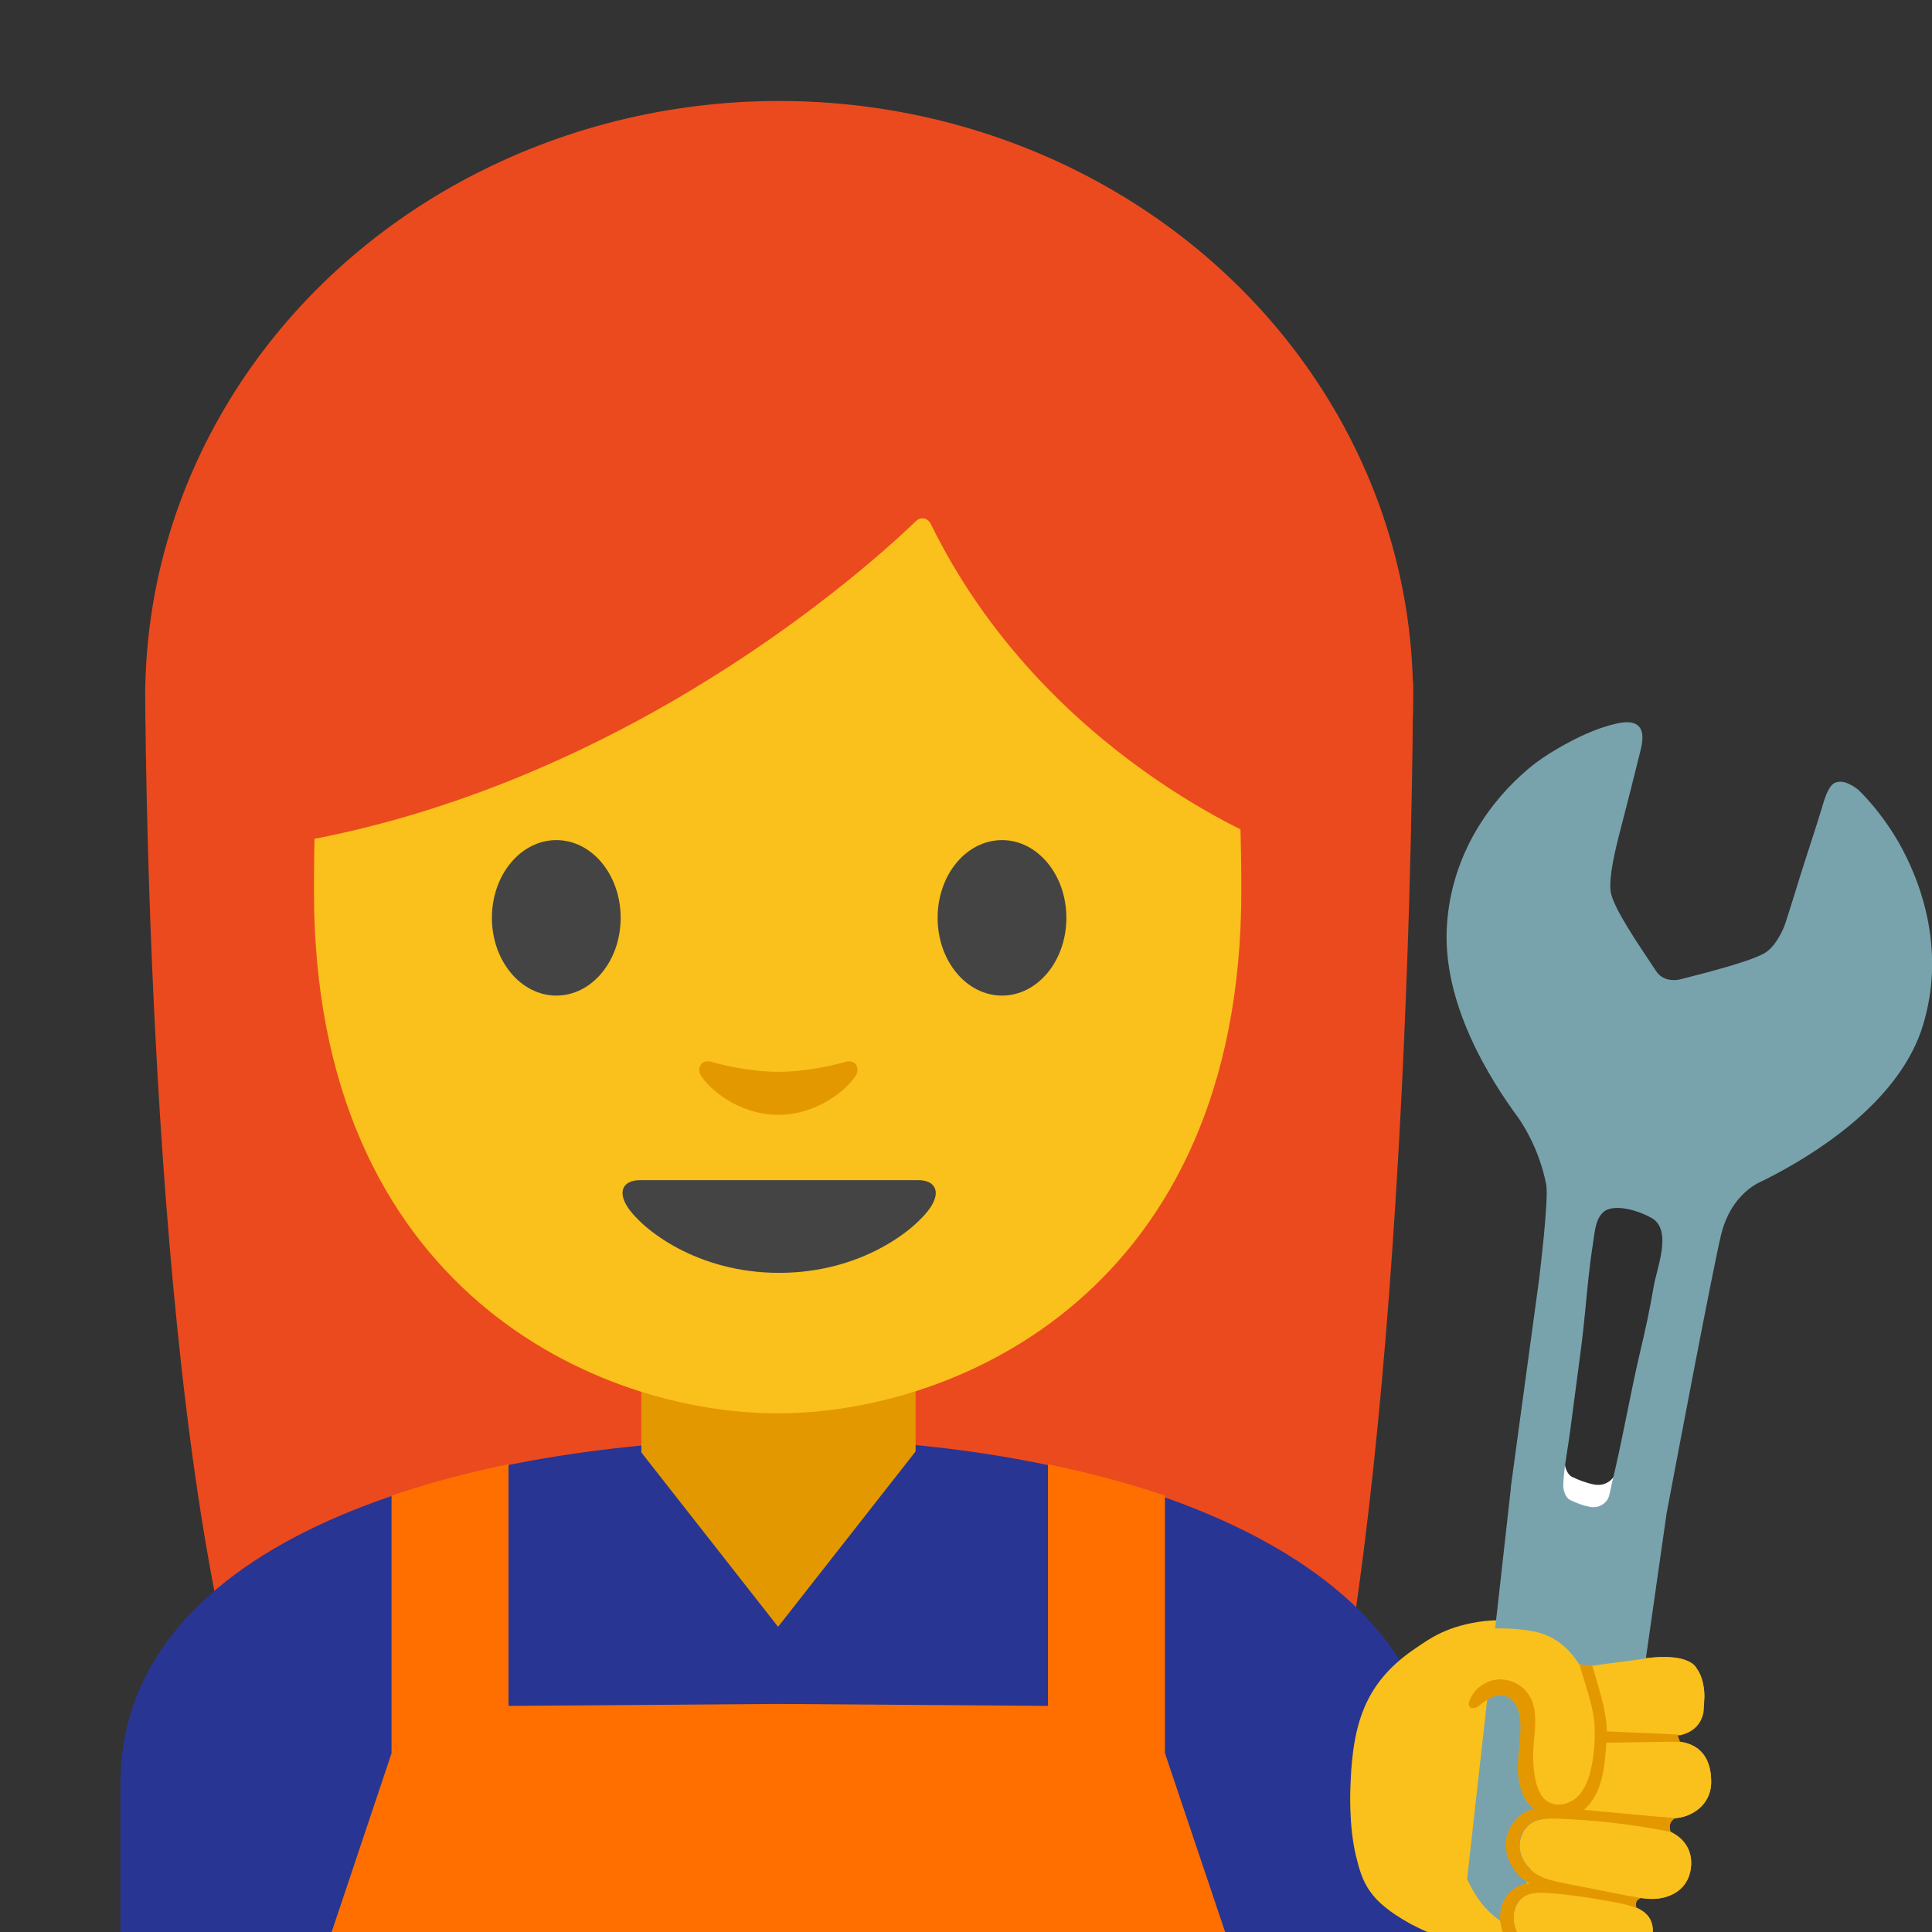 <svg width="128" height="128" style="enable-background:new 0 0 128 128;" xmlns="http://www.w3.org/2000/svg" xmlns:xlink="http://www.w3.org/1999/xlink">
  <rect width="100%" height="100%" fill="#333333" stroke="none"/>
  <g id="position" style="display:none;">
    <path d="M89.82,106.44c3.34-23.41,3.72-53.52,3.77-60.02c0-0.07,0.01-0.15,0.01-0.22 c0-0.05,0-0.09,0-0.14c0-0.6,0-0.92,0-0.92l-0.03,0C92.96,23.82,74.41,6.71,51.59,6.71C28.65,6.71,10.02,24,9.61,45.48l-0.02,0 c0,0,0,0.22,0,0.63c0,0.03,0,0.06,0,0.1c0,0.05,0,0.1,0,0.15c0.03,5.64,0.41,37.56,4.58,59.12c-3.85,3.33-6.16,7.53-6.16,12.71 v9.89h87.14v-9.89C95.16,113.58,93.18,109.66,89.82,106.44z" style="display:inline;fill:#EEEEEE;"/>
    <path d="M112.47,118.06c0-0.19-0.01-0.36-0.04-0.53c-0.01-0.09-0.04-0.17-0.06-0.26 c-0.02-0.08-0.03-0.17-0.06-0.24c-0.04-0.11-0.08-0.2-0.13-0.3c-0.02-0.04-0.04-0.08-0.06-0.12c-0.06-0.11-0.14-0.2-0.22-0.29 c-0.02-0.02-0.03-0.04-0.04-0.05c-0.09-0.1-0.19-0.18-0.3-0.25c-0.01-0.01-0.01-0.01-0.02-0.02c-0.12-0.08-0.25-0.14-0.39-0.2 c0,0,0,0,0,0c-0.18-0.07-0.37-0.13-0.58-0.16c0,0,0.01,0,0.01,0c-0.1-0.13-0.14-0.31-0.15-0.39c0.06,0,0.11-0.01,0.17-0.01 c0.81-0.19,1.24-0.68,1.39-1.32c0.04-0.07,0.06-0.59,0.07-0.95c0-0.06,0-0.11,0-0.17c0-0.07,0-0.13,0-0.15 c0-0.02-0.01-0.04-0.01-0.06c0-0.05,0-0.09-0.01-0.14c-0.01-0.13-0.04-0.23-0.07-0.34c-0.01-0.04-0.02-0.09-0.03-0.13 c-0.03-0.12-0.07-0.24-0.11-0.34c-0.03-0.07-0.05-0.13-0.08-0.18c-0.02-0.04-0.04-0.09-0.07-0.14c-0.04-0.07-0.07-0.12-0.07-0.12 c-0.11-0.29-0.41-0.46-0.75-0.57c-0.38-0.15-0.8-0.18-1.16-0.19c-0.11,0-0.25,0-0.42,0.01c-0.19,0.01-0.31,0.02-0.31,0.02l-0.02,0 c-1.08,0.07-2.81,0.27-4.02,0.47c-0.08,0-0.16-0.01-0.24-0.02c-0.63-1.19-1.51-2.15-2.87-2.48c-0.92-0.23-2.25-0.29-3.18-0.19 c-2.4,0.27-3.48,1.14-4.22,1.63c-3.06,2.03-3.91,4.48-4.05,8.28c-0.01,0.36-0.13,2.62,0.33,4.52c0.4,1.67,0.81,2.73,3.26,4.1 c0,0,2.99,1.73,7.15,2.01l0.58,0.08c0.04,0.01,0.07,0.02,0.11,0.02c0.13,0.02,0.26,0.03,0.39,0.05c0.51,0.06,1.02,0.13,1.53,0.19 l1.62,0.21c0,0-0.01,0-0.01,0c0.16,0.03,0.31,0.05,0.45,0.07c0,0,0.01,0,0.01,0c0.16,0.02,0.3,0.04,0.41,0.05c0,0,0.01,0,0.01,0 c0.1,0.01,0.22,0.01,0.34,0.01c0.12-0.01,0.26-0.02,0.39-0.04c0.14-0.02,0.27-0.06,0.41-0.1c0.69-0.22,1.36-0.73,1.52-1.71 c0.03-0.21,0.03-0.4,0.01-0.57c0-0.02,0-0.05-0.01-0.07c-0.08-0.55-0.42-0.94-1.06-1.2l0,0c0.04,0.01,0.08,0.03,0.11,0.04 c0-0.01,0-0.02-0.01-0.03c0,0,0,0,0.01,0c-0.02-0.04-0.03-0.09-0.04-0.14c0-0.03,0-0.07,0.01-0.11c0.01-0.04,0.01-0.08,0.03-0.11 c0,0,0,0,0,0c0.05-0.11,0.15-0.2,0.27-0.22c-0.02,0-0.03-0.01-0.05-0.01c0.02,0,0.04,0,0.05,0l-0.01,0 c0.1,0.01,0.21,0.02,0.29,0.03c0.12,0.01,0.23,0.02,0.31,0.02l0,0l0,0c0.23,0.01,0.48-0.01,0.74-0.07 c0.13-0.03,0.26-0.07,0.38-0.11c0.5-0.19,0.97-0.56,1.2-1.17c0.06-0.15,0.1-0.32,0.13-0.51c0.03-0.22,0.02-0.43-0.01-0.64 c-0.01-0.04-0.01-0.07-0.02-0.11c-0.04-0.21-0.11-0.4-0.21-0.58c0-0.01-0.01-0.01-0.01-0.02c-0.21-0.38-0.56-0.69-1.03-0.91 c0.01,0,0.02,0,0.03,0.01c0,0,0-0.01,0-0.01c0,0,0.01,0,0.01,0c-0.03-0.05-0.03-0.11-0.04-0.17c0-0.04-0.01-0.08-0.01-0.12 c0.01-0.22,0.14-0.44,0.34-0.54c-0.01,0-0.01,0-0.02,0c0.01,0,0.01-0.01,0.02-0.01c0.35-0.02,0.74-0.13,1.1-0.34 c0.6-0.35,1.09-0.96,1.09-1.88C112.47,118.09,112.47,118.08,112.47,118.06z" style="display:inline;fill:#E0E0E0;"/>
    <line style="display:inline;fill:none;stroke:#2979FF;stroke-width:0.5;stroke-miterlimit:10;" x1="0" x2="128" y1="108.18" y2="108.18"/>
    <line style="display:inline;fill:none;stroke:#2979FF;stroke-width:0.5;stroke-miterlimit:10;" x1="0" x2="128" y1="96" y2="96"/>
    <line style="display:inline;fill:none;stroke:#2979FF;stroke-width:0.5;stroke-miterlimit:10;" x1="0" x2="128" y1="6.71" y2="6.71"/>
    <line style="display:inline;fill:none;stroke:#2979FF;stroke-width:0.5;stroke-miterlimit:10;" x1="112.47" x2="112.47" y1="0.11" y2="128.11"/>
    <line style="display:inline;fill:none;stroke:#2979FF;stroke-width:0.5;stroke-miterlimit:10;" x1="8.02" x2="8.02" y1="0.11" y2="128.11"/>
  </g>
  <g id="people">
    <path id="XMLID_53_" d="M16.14,113.61C9.62,91.27,9.62,45.47,9.62,45.47l84-0.33c0,0,0,41.49-4.88,68.19 L16.14,113.61z" style="fill:#eb4a1e;"/>
    <g id="XMLID_51_">
      <ellipse id="XMLID_52_" cx="51.62" cy="46.19" rx="42" ry="39.5" style="fill:#eb4a1e;"/>
    </g>
    <path id="XMLID_50_" d="M7.98,118.17v9.89h87.14v-9.89c0-15.17-21.39-22.87-43.24-22.84 C30.17,95.36,7.98,102.11,7.98,118.17z" style="fill:#283593;"/>
    <path id="XMLID_49_" d="M51.57,90.33h-9.08v9.59c0,4.34,3.7,7.86,8.26,7.86h1.65c4.56,0,8.26-3.52,8.26-7.86 v-9.59H51.57z" style="fill:#e49800;"/>
    <path id="XMLID_48_" d="M51.52,13.65c-24.35,0-30.72,18.87-30.72,45.39c0,26.51,18.89,34.6,30.72,34.6 c11.83,0,30.72-8.09,30.72-34.6C82.24,32.53,75.87,13.65,51.52,13.65z" style="fill:#fac01b;"/>
    <path id="XMLID_47_" d="M60.85,78.19c-1.29,0-9.23,0-9.23,0s-7.94,0-9.23,0c-1.06,0-1.51,0.71-0.81,1.78 c0.98,1.49,4.61,4.36,10.04,4.36s9.06-2.87,10.04-4.36C62.36,78.9,61.91,78.19,60.85,78.19z" style="fill:#444444;"/>
    <g id="XMLID_44_">
      <path id="XMLID_46_" d="M41.12,60.81c0,2.84-1.9,5.15-4.26,5.15c-2.35,0-4.27-2.3-4.27-5.15 c0-2.85,1.91-5.15,4.27-5.15C39.22,55.66,41.12,57.96,41.12,60.81" style="fill:#444444;"/>
      <path id="XMLID_45_" d="M62.12,60.81c0,2.84,1.9,5.15,4.27,5.15c2.35,0,4.26-2.3,4.26-5.15 c0-2.85-1.91-5.15-4.26-5.15C64.02,55.66,62.12,57.96,62.12,60.81" style="fill:#444444;"/>
    </g>
    <path id="XMLID_43_" d="M56.03,70.35c-1.57,0.44-3.2,0.66-4.46,0.66s-2.89-0.22-4.46-0.66 c-0.67-0.19-0.94,0.45-0.69,0.87c0.5,0.88,2.5,2.64,5.15,2.64c2.65,0,4.65-1.77,5.15-2.64C56.96,70.79,56.7,70.16,56.03,70.35z" style="fill:#e49800;"/>
    <path id="XMLID_42_" d="M60.7,34.51c-3.23,3.11-19.29,17.58-41.42,21.35V26.2c0,0,9.55-18.95,32.47-18.95 s32.47,19.43,32.47,19.43v29.19c0,0-15.02-5.76-22.56-21.17C61.48,34.32,61,34.22,60.7,34.51z" style="fill:#eb4a1e;"/>
    <polygon points="60.96,128.08 42.14,128.08 42.14,95.78 51.55,107.78 60.96,95.78 " style="fill:#283593;"/>
    <path d="M77.18,116.15V99.09c-2.44-0.83-5.04-1.52-7.75-2.08v16.01l-17.87-0.13l-17.87,0.13V97.01 c-2.71,0.55-5.31,1.25-7.75,2.08v17.07l-3.99,11.91h29.62h29.62L77.18,116.15z" style="fill:#FF6F00;"/>
  </g>
  <g id="tumb">
    <g>
      <path d="M101.86,107.61c1.5,0.37,2.46,1.43,3.13,2.75c1.67-0.3,4.55-0.6,5.39-0.58 c0.99,0.03,2.3,0.14,2.52,2.17c0.14,1.32-0.36,2.41-2.05,2.57c-0.63,0.06-1.28,0.1-1.92,0.13l0.23,0.74 c0.59-0.01,1.12-0.03,1.53-0.03c1.71-0.02,2.68,0.89,2.68,2.7c0,1.59-1.37,2.34-2.37,2.4c-0.53,0.03-2.01-0.05-3.47-0.19 l-0.15,0.31l-0.06,0.09c0.92,0.14,1.8,0.29,2.42,0.4c1.67,0.3,2.47,1.41,2.28,2.73c-0.23,1.6-1.66,2.04-2.65,2.01 c-0.74-0.02-3.34-0.43-5.08-0.8l-0.34,0.49c0.12,0.02,0.25,0.04,0.39,0.06c0.02,0,0.04,0.01,0.07,0.01 c0.12,0.02,0.23,0.04,0.35,0.06c0.03,0,0.05,0.01,0.08,0.01c0.14,0.02,0.28,0.05,0.42,0.07c0.01,0,0.01,0,0.02,0 c0.15,0.02,0.3,0.05,0.45,0.08c0.03,0,0.06,0.01,0.08,0.01c0.12,0.02,0.23,0.04,0.35,0.06c0.05,0.01,0.09,0.02,0.14,0.02 c0.1,0.02,0.2,0.04,0.29,0.05c0.05,0.01,0.1,0.02,0.15,0.03c0.1,0.02,0.19,0.04,0.28,0.05c0.05,0.01,0.09,0.02,0.14,0.03 c0.13,0.03,0.27,0.05,0.39,0.08c1.53,0.32,2.11,1.01,1.92,2.22c-0.26,1.7-1.97,2.08-2.88,1.99c-0.91-0.08-3.97-0.71-4.97-1.15 c-0.06-0.03-0.12-0.06-0.18-0.09l-0.35,0.5c-4.5-0.3-7.73-2.18-7.73-2.18c-2.64-1.48-3.08-2.62-3.52-4.43 c-0.5-2.06-0.38-4.5-0.36-4.88c0.16-4.1,1.07-6.75,4.38-8.95c0.8-0.53,1.97-1.46,4.56-1.76 C99.42,107.29,100.86,107.36,101.86,107.61z" style="fill:#fac01b;"/>
      <path d="M105.6,114.42c0,0,0.04-2.06-0.61-4.06l0.72-0.13c0,0,0.51,1.42,0.69,3.52 c0.03,0.34,0.04,0.65,0.04,0.95l0.64-0.04l4.29-0.24c0,0-0.32,0.06-0.32,0.54c0,0.2,0.12,0.33,0.21,0.41 c-0.18-0.02-0.38-0.04-0.58-0.03l-4.26,0.11c-0.01,0.12-0.01,0.24-0.02,0.37c-0.1,1.74-0.51,3.41-1.48,4.05 c3.22,0.38,6.08,0.57,6.08,0.57c-0.56,0.23-0.32,0.91-0.32,0.91c-2.17-0.59-7.43-0.9-7.43-0.9c-2.22-0.19-2.52,1.31-2.52,1.31 c-0.41,1.81,1.56,2.64,1.56,2.64c0.26,0.15,2.61,0.62,4.29,0.94l1.68,0.31l0,0h0l0.47,0.09c-0.05-0.01-0.25-0.02-0.33,0.31 c-0.04,0.16,0,0.27,0.03,0.34c-0.25-0.11-0.55-0.21-0.9-0.28c-0.79-0.16-3.18-0.55-3.36-0.58l-0.6-0.08 c-1.98-0.26-2.46,0.09-2.46,0.09c-1.1,0.58-0.78,1.98-0.78,1.98c0.24,1.35,1.73,1.77,1.73,1.77c0.57,0.17,3.59,0.9,3.59,0.9 l-4.57-0.6c-0.32-0.1-0.44-0.25-0.62-0.39c-1.61-1.32-0.93-3.11-0.93-3.11c0.25-0.69,0.77-1,0.77-1c0.31-0.19,0.67-0.29,1.04-0.33 c-1.87-0.99-1.57-2.99-1.57-2.99c0.24-1.23,1.13-1.75,1.83-1.97c-0.06-0.05-0.13-0.1-0.19-0.16c0,0-1.2-0.79-0.76-4.18 c0.15-1.14,0.13-1.3,0.01-2.02c0,0-0.43-1.54-1.71-1.05c0,0-0.43,0.11-1.1,0.64c0,0-0.54,0.42-0.53-0.24 c0-0.2,0.14-0.56,0.41-0.87c0,0,0.28-0.33,0.97-0.52c0,0,1.79-0.71,2.68,1.08c0.47,0.94,0.38,1.56,0.23,2.52c0,0-0.28,3.03,0.51,4 c0,0,0.78,0.89,2.03,0.34C104.16,119.36,105.86,118.42,105.6,114.42z" style="fill:#e49800;"/>
    </g>
    <g>
      <g>
        <path d="M108.9,89.62c0.39-1.65,0.76-3.31,1.04-4.98c0.21-1.27,1.39-4.14-0.13-5.03 c-0.83-0.48-2.56-1.08-3.46-0.58c-0.12,0.07-0.22,0.16-0.33,0.29c-0.46,0.57-0.49,1.46-0.61,2.15c-0.14,0.86-0.25,1.72-0.34,2.59 c-0.28,2.6-0.45,5.2-0.97,7.78c-0.13,0.68-0.25,1.36-0.27,2.05c-0.03,1.77-0.57,3.7-0.65,5.55c-0.01,0.4,0.14,0.97,0.51,1.15 c0.43,0.21,0.97,0.42,1.44,0.5c0.5,0.1,0.96-0.06,1.28-0.46c0.22-0.28,0.26-0.79,0.35-1.14 C107.58,96.23,108.15,92.84,108.9,89.62z" style="fill:#FFFFFF;"/>
        <path d="M109.35,86.89c0.39-1.65,0.76-3.31,1.04-4.98c0.21-1.27,1.39-4.14-0.13-5.03 c-0.83-0.48-2.56-1.08-3.46-0.58c-0.12,0.07-0.22,0.16-0.33,0.29c-0.46,0.57-0.49,1.46-0.61,2.15c-0.14,0.86-0.24,1.72-0.34,2.59 c-0.19,1.77-0.33,3.53-0.56,5.29c-0.26,2.02-0.53,4.04-0.79,6.06c-0.17,1.32-0.47,2.69-0.52,4.02c-0.01,0.4,0.14,0.97,0.51,1.15 c0.43,0.21,0.97,0.41,1.44,0.5c0.5,0.1,0.96-0.06,1.28-0.46c0.22-0.27,0.26-0.79,0.35-1.14C108.03,93.5,108.6,90.11,109.35,86.89 z" style="fill:#2F2F2F;"/>
      </g>
      <path d="M126,56.19c-1.29-2.4-2.9-3.88-2.9-3.88s-0.41-0.33-0.85-0.47c-0.1-0.03-0.55-0.14-0.84,0.13 c-0.36,0.33-0.57,1.1-0.7,1.54c-0.4,1.32-0.81,2.53-1.2,3.76c-0.32,0.98-1.17,3.82-1.34,4.21c-0.29,0.64-0.65,1.22-1.1,1.56 c-0.77,0.59-4.17,1.44-5.77,1.85c0,0-1.04,0.27-1.57-0.54c-0.98-1.49-2.87-4.18-3.02-5.29c-0.13-0.97,0.3-2.76,0.68-4.21 c0.43-1.67,0.86-3.34,1.27-5.01c0.12-0.49,0.31-1.27-0.07-1.7c-0.37-0.41-1.07-0.3-1.54-0.19c-1.31,0.3-2.64,0.94-3.81,1.62 c-0.71,0.41-1.39,0.86-2.01,1.39c-2.33,1.97-5.07,5.47-5.37,10.39c-0.31,5.09,2.78,10.07,4.78,12.77l0,0 c1.1,1.66,1.58,3.24,1.8,4.35c0.19,0.97-0.48,6.36-0.48,6.36l-1.17,8.59l-0.7,5.15c0.01,0.01,0.01,0.02,0.01,0.02l-2.9,25.9 c1.12,2.47,2.74,3.34,4.32,3.47c2.79,0.23,5.21-1.94,5.61-4.71l3.29-23.01c0.82-4.34,3.03-16,3.6-18.41c0.49-2.05,1.67-3,2.36-3.4 c0.16-0.08,0.33-0.17,0.51-0.25c0.01,0,0.02-0.01,0.02-0.01l0,0c3.09-1.55,8.65-4.93,10.37-9.87 C128.84,63.67,127.65,59.27,126,56.19z M109.57,85.19c-0.25,1.49-0.57,2.97-0.92,4.43c-0.67,2.87-1.18,5.89-1.89,8.79 c-0.08,0.31-0.11,0.76-0.31,1.01c-0.28,0.36-0.7,0.5-1.14,0.41c-0.42-0.08-0.9-0.26-1.28-0.45c-0.33-0.16-0.47-0.67-0.46-1.02 c0.05-1.19,0.31-2.4,0.46-3.58c0.24-1.8,0.47-3.6,0.71-5.39c0.21-1.57,0.33-3.14,0.5-4.71c0.08-0.77,0.18-1.54,0.3-2.3 c0.1-0.61,0.13-1.41,0.54-1.92c0.09-0.11,0.19-0.2,0.29-0.26c0.8-0.45,2.35,0.08,3.08,0.51 C110.81,81.51,109.76,84.06,109.57,85.19z" style="fill:#78A3AD;"/>
    </g>
    <path d="M110.89,120.45c0.04,0,0.08,0,0.11,0c0.99-0.06,2.36-0.81,2.37-2.4c0-1.74-0.89-2.64-2.48-2.69 c0,0-0.03-0.16-0.07-0.37c0.17-0.01,0.35-0.02,0.52-0.03c0.88-0.21,1.34-0.74,1.5-1.42c0.06-0.1,0.08-1.24,0.07-1.37 c-0.08-1.07-0.47-1.57-0.47-1.57c-0.4-1.02-2.86-0.79-2.86-0.79l-4.49,0.6c-0.16-0.05-0.32-0.1-0.47-0.15 c-0.65-1.02-1.52-1.81-2.77-2.12c-1-0.24-2.43-0.32-3.44-0.2c-2.59,0.3-3.76,1.23-4.56,1.76c-0.17,0.11-0.31,0.23-0.46,0.35 c0.91,1.65,2.29,3.38,3.98,3.09c0.11-0.25,0.29-0.51,0.37-0.6c0.36-0.39,0.86-0.67,1.39-0.73c0.83-0.1,1.69,0.31,2.14,1.01 c0.7,1.08-0.11,2.51-0.16,3.8c-0.02,0.61,0.48,1.2,0.6,1.8c0.11,0.57,0.33,1.17,0.82,1.48c0.03,0.02,0.08,0.02,0.11,0.04 c-0.03,0.1-0.1,0.3-0.18,0.56c-0.32,0.02-0.63,0.08-0.9,0.23c-0.62,0.34-0.94,1.09-0.86,1.78c0.06,0.51,0.33,0.98,0.71,1.33 c-0.24,0.78-0.44,1.48-0.54,1.89c-0.69,0.53-0.76,1.66-0.28,2.41c0.5,0.79,1.42,1.22,2.33,1.45s1.85,0.31,2.74,0.61 c-0.05-0.01-0.09-0.01-0.14-0.02c0.45,0.08,0.83,0.14,1.07,0.16c0.9,0.08,2.62-0.3,2.88-1.99c0.15-0.97-0.21-1.6-1.14-1.98 c-0.07-0.25-0.19-0.53-0.26-0.74c0.17,0.03,0.35,0.07,0.52,0.1c0.33,0.04,0.61,0.07,0.78,0.07c0.99,0.03,2.43-0.41,2.65-2.01 c0.15-1.06-0.34-1.97-1.4-2.45c-0.39-0.08-0.79-0.14-1.18-0.21c0.16-0.26,0.32-0.52,0.48-0.77 C110.24,120.39,110.57,120.42,110.89,120.45z" style="fill:#fac01b;"/>
    <path d="M111.33,115.39c-0.14-0.18-0.17-0.47-0.17-0.47c-0.01,0-0.02,0-0.03,0 c-0.36-0.03-4.67-0.21-4.67-0.21c-0.02-1.39-0.59-3.05-0.98-4.38c-0.26-0.03-0.57,0-0.84-0.09c0.34,1.31,0.97,2.84,1.01,4.18 c0.03,0.9-0.03,1.79-0.22,2.67c-0.15,0.71-0.39,1.43-0.91,1.94c-0.52,0.51-1.37,0.72-1.98,0.33c-0.49-0.31-0.7-0.91-0.82-1.48 c-0.12-0.6-0.17-1.21-0.14-1.81c0.05-1.29,0.4-2.7-0.29-3.78c-0.45-0.7-1.32-1.11-2.14-1.01c-0.53,0.06-1.03,0.34-1.39,0.73 c-0.17,0.19-0.83,1.13-0.15,1.15c0.19,0,0.36-0.13,0.51-0.25c0.46-0.37,1.04-0.71,1.61-0.54c0.7,0.21,0.97,1.06,1,1.79 c0.04,1-0.17,1.99-0.17,2.98c0,1,0.27,2.07,1.04,2.7c-1.04,0.23-1.81,1.26-1.84,2.33c-0.03,1.07,0.64,2.09,1.57,2.61 c-0.87,0.02-1.63,0.72-1.86,1.56c-0.23,0.84,0.03,1.76,0.56,2.45c0.23,0.3,0.51,0.56,0.85,0.72c0.07,0.03,0.15,0.05,0.23,0.07 l0.32-0.46l-0.11,0.15l-0.22,0.31c0.23,0.07,0.48,0.11,0.72,0.15c0.14,0.02,0.28,0.04,0.43,0.05c1.09,0.14,2.18,0.28,3.27,0.41 c0.05,0.01,0.09,0.01,0.14,0.02c-0.89-0.3-1.83-0.38-2.74-0.61s-1.82-0.66-2.33-1.45c-0.5-0.79-0.41-2,0.38-2.49 c0.48-0.3,1.07-0.28,1.63-0.24c0.89,0.06,1.77,0.17,2.65,0.31c0.24,0.04,0.48,0.08,0.71,0.12c0.06,0.01,0.12,0.02,0.18,0.03 c0.05,0.01,0.09,0.02,0.14,0.02c0.1,0.02,0.2,0.04,0.29,0.05c0.05,0.01,0.1,0.02,0.15,0.03c0.1,0.02,0.19,0.04,0.28,0.05 c0.05,0.01,0.09,0.02,0.14,0.03c0.13,0.03,0.27,0.05,0.39,0.08c0.27,0.06,0.49,0.13,0.7,0.2c0.06,0.02,0.13,0.03,0.19,0.05 c-0.14-0.23,0.03-0.58,0.29-0.62c-0.05-0.01-0.09-0.02-0.14-0.03c-1.63-0.32-3.26-0.64-4.89-0.96c-0.64-0.13-1.3-0.26-1.85-0.59 c-0.6-0.36-1.06-0.98-1.15-1.68c-0.09-0.7,0.24-1.45,0.86-1.78c0.47-0.26,1.03-0.25,1.57-0.24c2.51,0.08,5.02,0.37,7.49,0.86 c0.02,0,0.05,0.01,0.07,0.01c-0.16-0.31,0-0.75,0.32-0.89c-0.04,0-0.08-0.01-0.11-0.01c-1.98-0.18-3.96-0.37-5.94-0.55 c1.21-1.06,1.39-2.85,1.48-4.45C106.42,115.45,111.13,115.39,111.33,115.39z" style="fill:#e49800;"/>
  </g>
</svg>